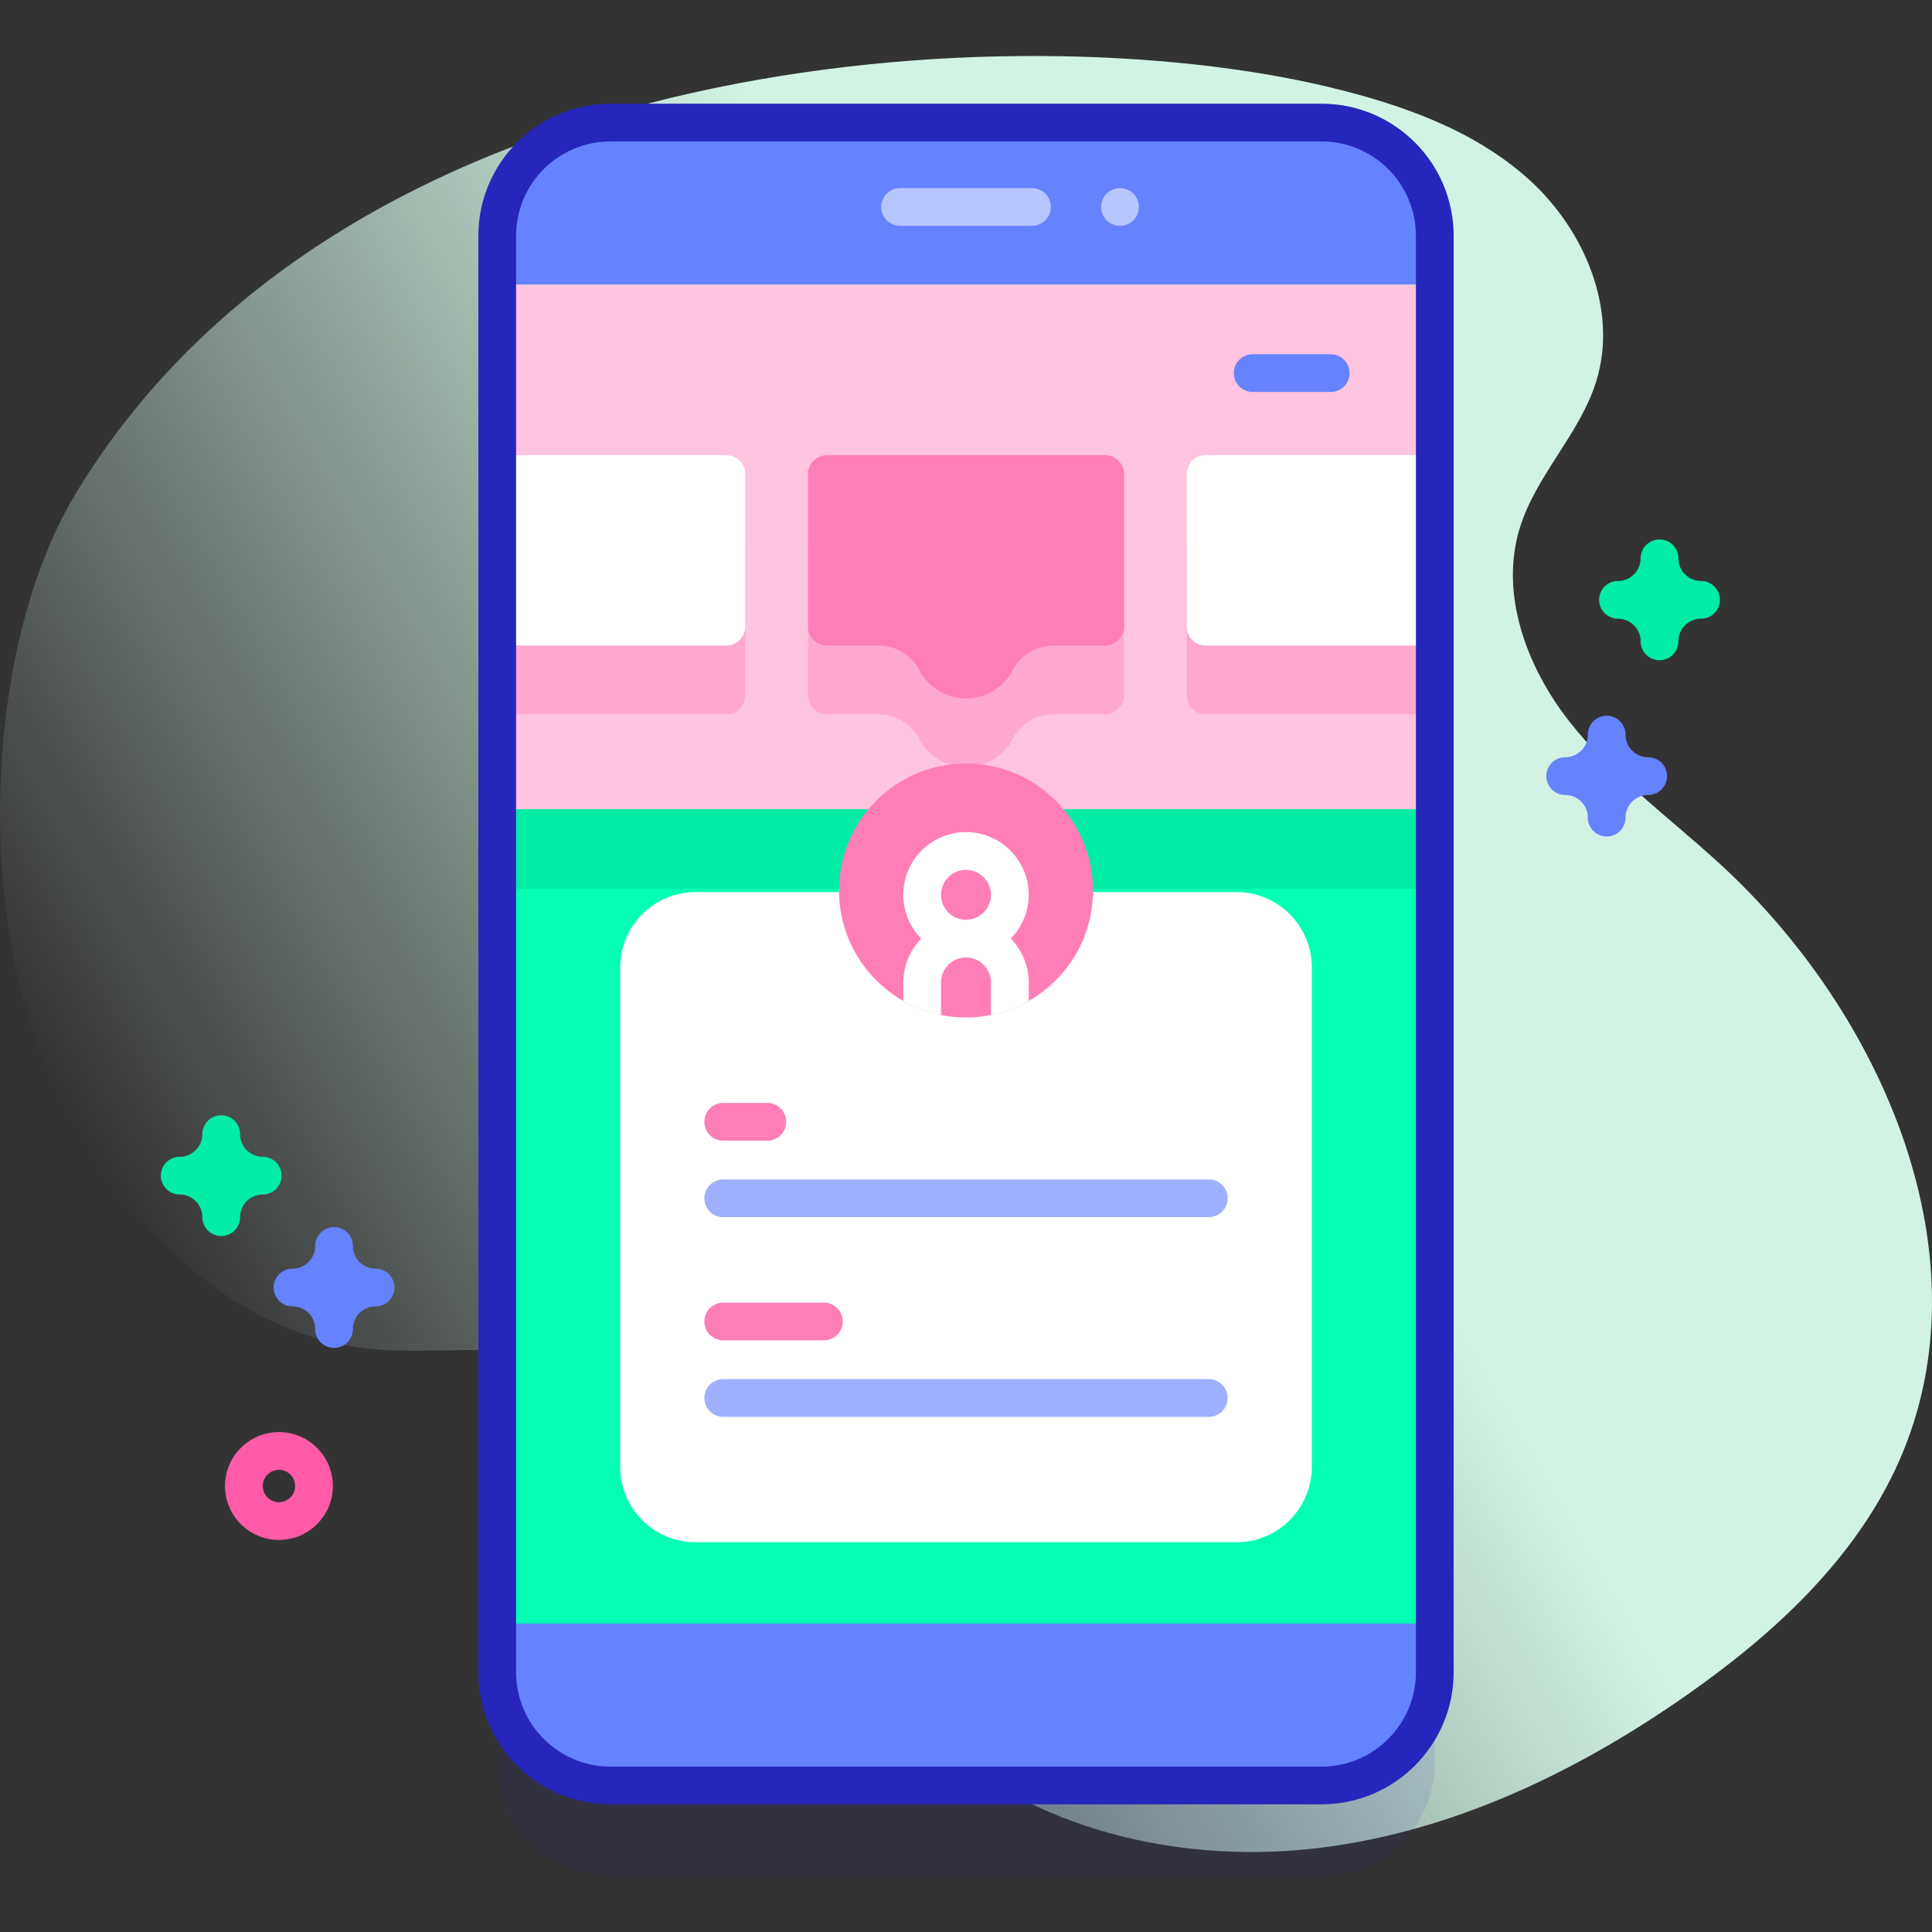 <svg height="512" width="512" xmlns="http://www.w3.org/2000/svg"><rect width="100%" height="100%" fill="#333333" stroke="none"/><linearGradient id="a" gradientUnits="userSpaceOnUse" x1="63.731" x2="463.845" y1="374.126" y2="143.12"><stop offset="0" stop-color="#dcfdee" stop-opacity="0"/><stop offset=".629" stop-color="#d2f3e4"/></linearGradient><path d="M20.337 130.334C-3.63 169.732-6.156 237.947 11.4 280.59c15.377 37.351 45.966 72.41 86.12 76.801 14.766 1.615 29.858-1.024 44.472 1.638 50.257 9.152 68.952 71.09 108.01 104.014 27.182 22.913 64.898 31.021 100.174 26.607s68.302-20.363 97.376-40.824c22.957-16.157 44.436-36.022 55.764-61.707 23.744-53.839-4.19-118.501-47.587-158.239-13.516-12.377-28.581-23.294-39.875-37.727-11.293-14.434-18.48-33.695-13.099-51.214 4.293-13.977 15.849-24.812 20.227-38.763 5.958-18.984-3.035-40.281-17.802-53.616s-34.308-20.039-53.666-24.64C270.411 3.639 92.691 11.395 20.337 130.334z" fill="url(#a)"/><path d="M350.232 497.161H161.768c-16.569 0-30-13.431-30-30V86.483c0-16.569 13.431-30 30-30h188.464c16.569 0 30 13.431 30 30v380.678c0 16.568-13.431 30-30 30z" fill="#2626bc" opacity=".1"/><path d="M350.232 473.161H161.768c-16.569 0-30-13.431-30-30V62.483c0-16.569 13.431-30 30-30h188.464c16.569 0 30 13.431 30 30v380.678c0 16.568-13.431 30-30 30z" fill="#6583fe"/><path d="M131.77 75.392h248.46v354.86H131.77z" fill="#02ffb3"/><path d="M131.77 75.392h248.46v160.167H131.77z" fill="#01eca5"/><path d="M131.77 75.392h248.46v139.05H131.77z" fill="#ffc4df"/><path d="M192.498 189.307h-55.732a5 5 0 01-5-5v-40.452a5 5 0 015-5h55.732a5 5 0 015 5v40.452a5 5 0 01-5 5zm182.734 0H319.5a5 5 0 01-5-5v-40.452a5 5 0 015-5h55.732a5 5 0 015 5v40.452a5 5 0 01-5 5zm-82.367-50.452h-73.732a5 5 0 00-5 5v40.452a5 5 0 005 5h13.646c4.495 0 8.71 2.417 10.771 6.411 2.326 4.507 7.028 7.589 12.449 7.589 5.422 0 10.124-3.082 12.45-7.589 2.061-3.994 6.276-6.411 10.771-6.411h13.646a5 5 0 005-5v-40.452a5.002 5.002 0 00-5.001-5z" fill="#ffa8cf"/><path d="M192.498 171.081h-55.732a5 5 0 01-5-5V125.63a5 5 0 015-5h55.732a5 5 0 015 5v40.452a5 5 0 01-5 4.999zm182.734 0H319.5a5 5 0 01-5-5V125.63a5 5 0 015-5h55.732a5 5 0 015 5v40.452a4.999 4.999 0 01-5 4.999z" fill="#fff"/><path d="M350.232 478.161H161.768c-19.299 0-35-15.701-35-35V62.483c0-19.299 15.701-35 35-35h188.464c19.299 0 35 15.701 35 35v380.678c0 19.299-15.701 35-35 35zM161.768 37.483c-13.785 0-25 11.215-25 25v380.678c0 13.785 11.215 25 25 25h188.464c13.785 0 25-11.215 25-25V62.483c0-13.785-11.215-25-25-25z" fill="#2626bc"/><path d="M273.483 59.853h-34.966a5 5 0 010-10h34.966a5 5 0 010 10z" fill="#b7c5ff"/><circle cx="296.813" cy="54.851" fill="#b7c5ff" r="5.002"/><path d="M327.648 408.719H184.352c-11.046 0-20-8.954-20-20V256.404c0-11.046 8.954-20 20-20h143.295c11.046 0 20 8.954 20 20v132.315c.001 11.045-8.954 20-19.999 20z" fill="#fff"/><circle cx="256" cy="235.993" fill="#ff7eb8" r="33.651"/><path d="M272.617 237.131c0-9.16-7.46-16.61-16.62-16.61s-16.61 7.45-16.61 16.61c0 4.52 1.82 8.62 4.75 11.62a16.55 16.55 0 00-4.75 11.61v4.9c3.07 1.74 6.43 3.02 10 3.73v-8.63c0-3.65 2.97-6.61 6.61-6.61 3.65 0 6.62 2.96 6.62 6.61v8.63c3.57-.71 6.93-1.99 10-3.73v-4.9c0-4.52-1.82-8.62-4.76-11.61 2.94-3 4.76-7.1 4.76-11.62zm-16.62 6.62c-3.64 0-6.61-2.97-6.61-6.62 0-3.64 2.97-6.61 6.61-6.61 3.65 0 6.62 2.97 6.62 6.61 0 3.65-2.97 6.62-6.62 6.62z" fill="#fff"/><path d="M203.34 292.289h-11.68a5 5 0 000 10h11.681a5 5 0 00-.001-10z" fill="#ff7eb8"/><path d="M320.34 312.561H191.66a5 5 0 000 10h128.68a5 5 0 000-10z" fill="#9fb0fe"/><path d="M218.34 345.206h-26.68a5 5 0 000 10h26.681a5 5 0 00-.001-10z" fill="#ff7eb8"/><path d="M320.34 365.478H191.66a5 5 0 000 10h128.68a5 5 0 000-10z" fill="#9fb0fe"/><path d="M292.865 120.63h-73.732a5 5 0 00-5 5v40.452a5 5 0 005 5h13.646c4.495 0 8.71 2.417 10.771 6.411 2.326 4.507 7.028 7.589 12.449 7.589 5.422 0 10.124-3.082 12.45-7.589 2.061-3.994 6.276-6.411 10.771-6.411h13.646a5 5 0 005-5V125.63a5.001 5.001 0 00-5.001-5z" fill="#ff7eb8"/><path d="M352.644 93.874h-20.681a5 5 0 000 10h20.681a5 5 0 000-10z" fill="#6583fe"/><path d="M73.919 408.101c-7.88 0-14.292-6.411-14.292-14.292s6.411-14.292 14.292-14.292 14.292 6.411 14.292 14.292-6.412 14.292-14.292 14.292zm0-18.583c-2.366 0-4.292 1.925-4.292 4.292s1.925 4.292 4.292 4.292 4.292-1.925 4.292-4.292-1.926-4.292-4.292-4.292z" fill="#ff5ba8"/><path d="M439.79 174.963a5 5 0 01-5-5c0-3.309-2.691-6-6-6a5 5 0 110-10c3.309 0 6-2.691 6-6a5 5 0 1110 0c0 3.309 2.691 6 6 6a5 5 0 110 10c-3.309 0-6 2.691-6 6a5 5 0 01-5 5z" fill="#01eca5"/><path d="M425.79 221.679a5 5 0 01-5-5c0-3.309-2.691-6-6-6a5 5 0 110-10c3.309 0 6-2.692 6-6a5 5 0 1110 0c0 3.309 2.691 6 6 6a5 5 0 110 10c-3.309 0-6 2.691-6 6a5 5 0 01-5 5z" fill="#6583fe"/><path d="M58.627 327.557a5 5 0 01-5-5c0-3.309-2.691-6-6-6a5 5 0 010-10c3.309 0 6-2.691 6-6a5 5 0 0110 0c0 3.309 2.691 6 6 6a5 5 0 010 10c-3.309 0-6 2.691-6 6a5 5 0 01-5 5z" fill="#01eca5"/><path d="M88.523 357.206a5 5 0 01-5-5c0-3.309-2.691-6-6-6a5 5 0 010-10c3.309 0 6-2.691 6-6a5 5 0 0110 0c0 3.309 2.691 6 6 6a5 5 0 010 10c-3.309 0-6 2.691-6 6a5 5 0 01-5 5z" fill="#6583fe"/></svg>